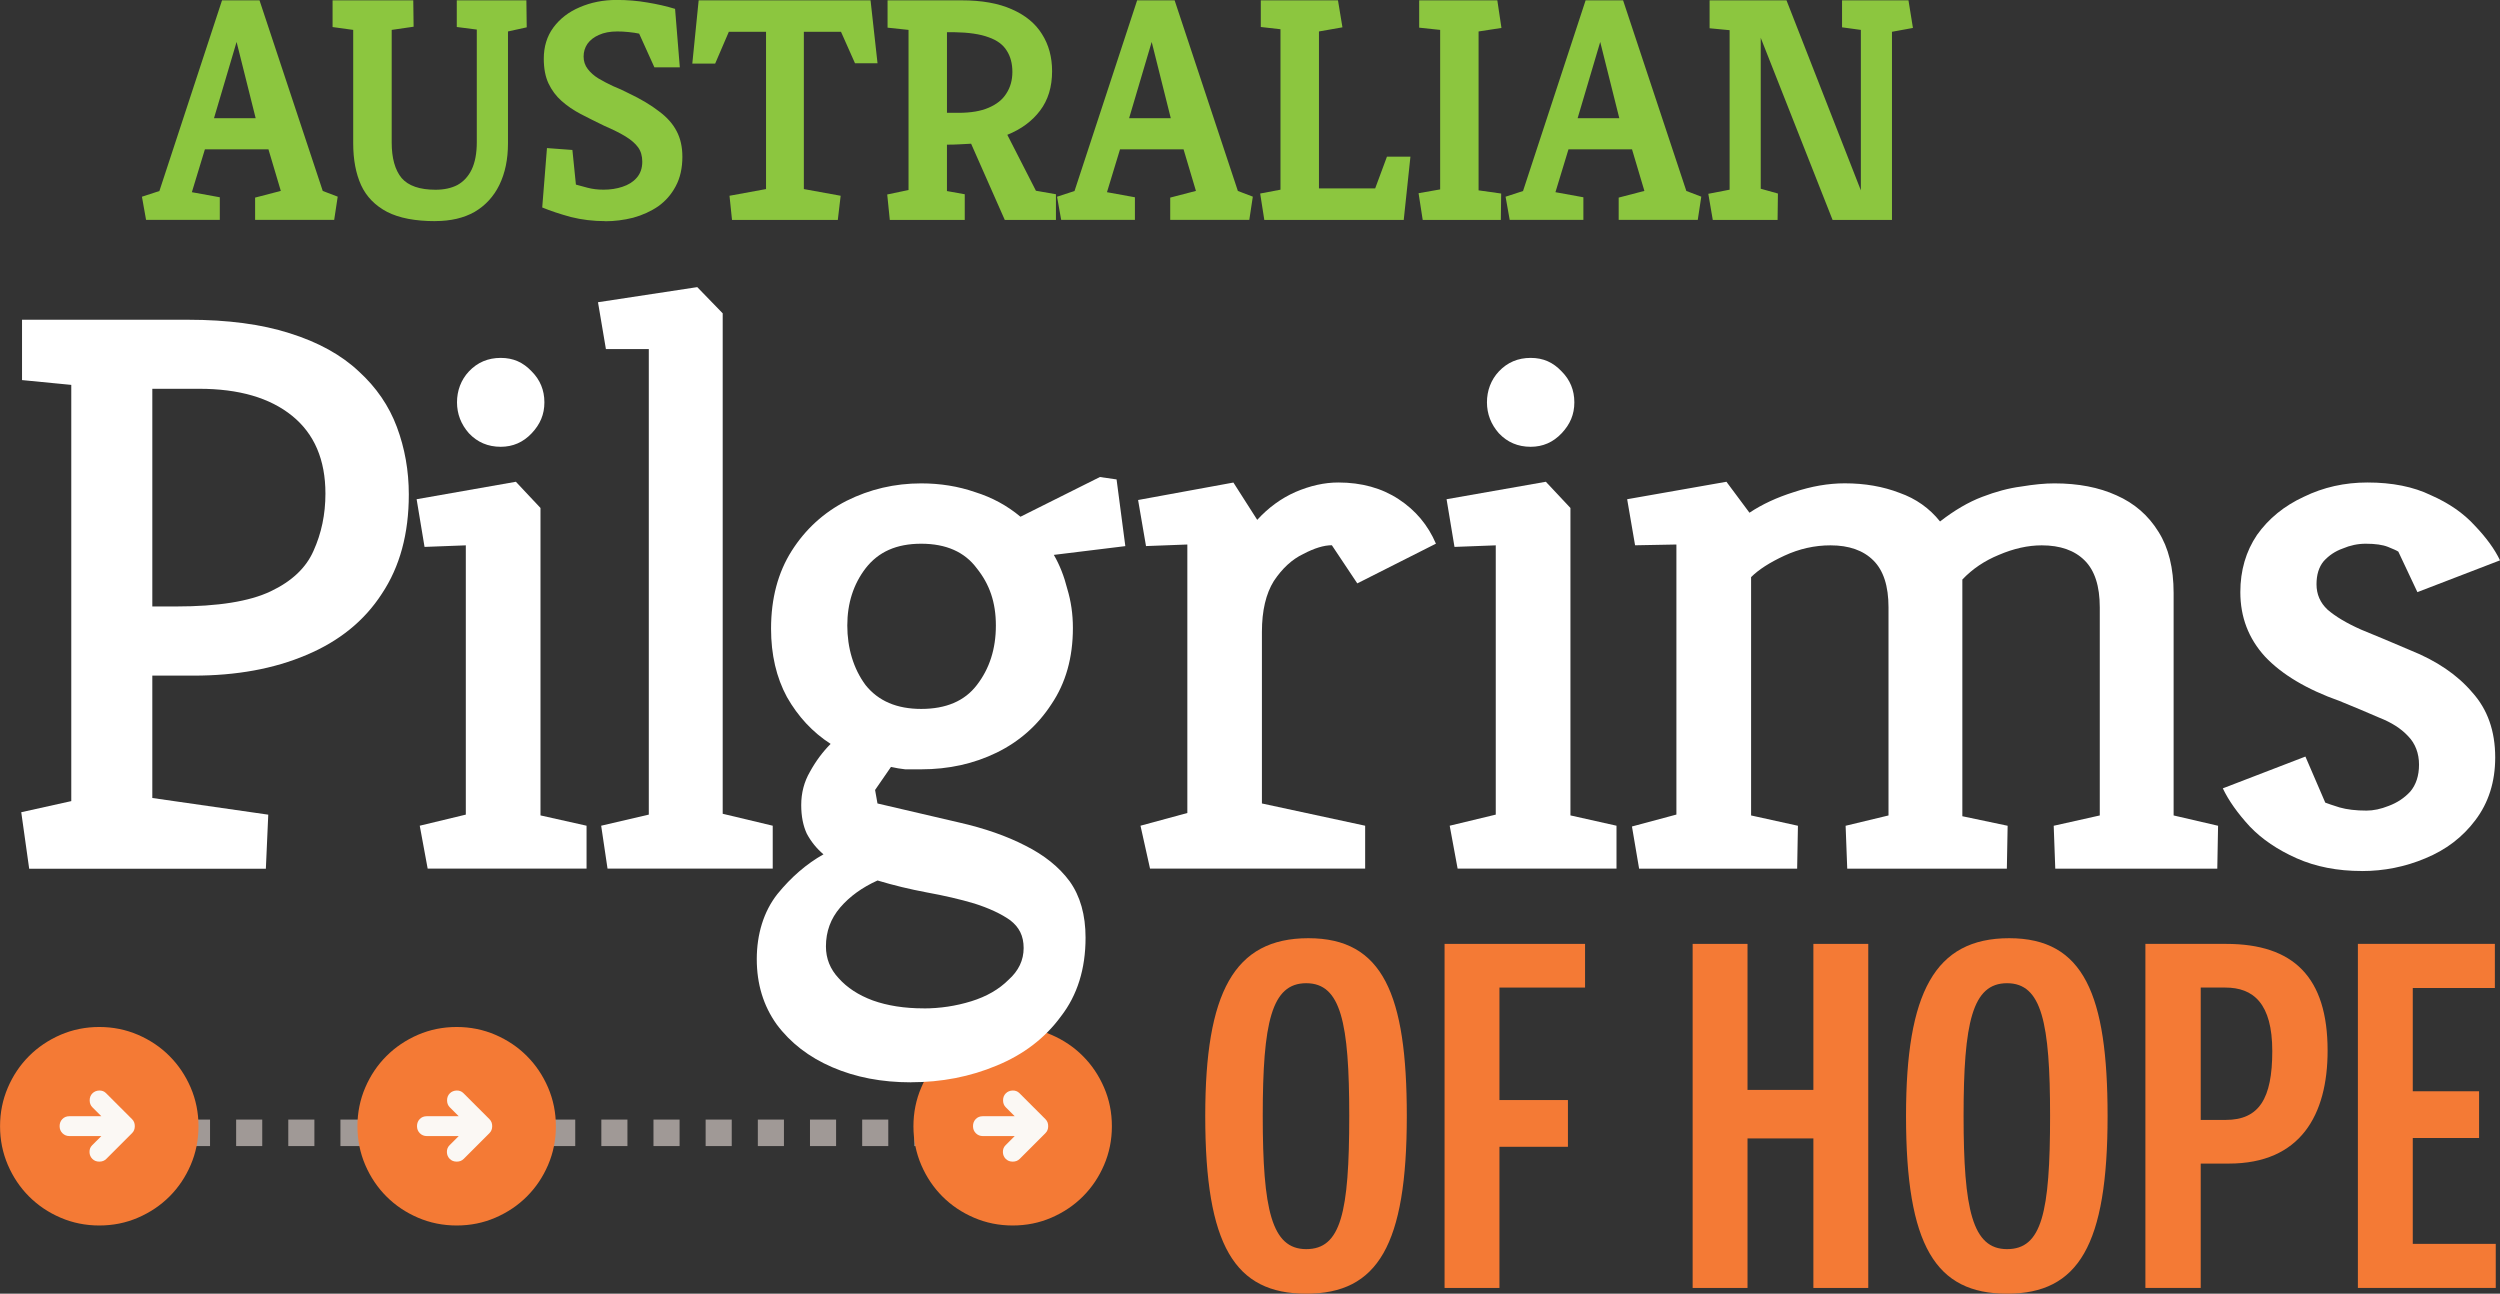 <?xml version="1.0" encoding="UTF-8"?><svg id="b" xmlns="http://www.w3.org/2000/svg" viewBox="0 0 448.25 231.96"><rect x="0" y="0" width="448.25" height="231.96" fill="#333333" stroke="none"/><defs><style>.d{fill:#fbf8f4;}.e{fill:#8cc63f;}.f{fill:#a09996;fill-rule:evenodd;}.g{fill:#f47a35;}.h{fill:#fff;}</style></defs><g id="c"><path class="f" d="M175.64,205.49h-2.34v-4.75h2.34v4.75ZM168.62,205.49h-4.68v-4.75h4.68v4.75ZM159.27,205.49h-4.68v-4.75h4.68v4.75ZM149.91,205.49h-4.68v-4.75h4.68v4.75ZM140.56,205.49h-4.68v-4.75h4.68v4.75ZM131.2,205.49h-4.68v-4.75h4.68v4.75ZM121.85,205.49h-4.68v-4.75h4.68v4.75ZM112.5,205.49h-4.68v-4.75h4.68v4.75ZM103.14,205.49h-4.68v-4.75h4.68v4.75ZM93.79,205.49h-4.68v-4.75h4.68v4.75ZM84.43,205.49h-4.68v-4.75h4.68v4.75ZM75.08,205.49h-4.68v-4.75h4.68v4.75ZM65.72,205.49h-4.68v-4.75h4.68v4.75ZM56.37,205.49h-4.68v-4.75h4.68v4.75ZM47.02,205.49h-4.68v-4.75h4.68v4.75ZM37.66,205.49h-4.68v-4.75h4.68v4.75ZM28.31,205.49h-4.68v-4.75h4.68v4.75ZM18.95,205.49h-2.34v-4.75h2.34v4.75Z"/><path class="d" d="M30.86,201.93c0,8.52-6.38,15.43-14.24,15.43s-14.24-6.91-14.24-15.43,6.37-15.43,14.24-15.43,14.24,6.91,14.24,15.43"/><path class="g" d="M17.8,219.73c-2.46,0-4.78-.47-6.94-1.4-2.17-.93-4.05-2.2-5.65-3.8-1.6-1.6-2.87-3.49-3.8-5.65-.93-2.17-1.4-4.48-1.4-6.94s.47-4.78,1.4-6.94c.93-2.17,2.2-4.05,3.8-5.65,1.6-1.6,3.49-2.87,5.65-3.81,2.16-.93,4.48-1.4,6.94-1.4s4.78.47,6.94,1.4c2.17.94,4.05,2.2,5.65,3.81,1.6,1.6,2.87,3.49,3.8,5.65.93,2.17,1.4,4.48,1.4,6.94s-.47,4.78-1.4,6.94c-.93,2.17-2.2,4.05-3.8,5.65-1.6,1.6-3.49,2.87-5.65,3.8-2.17.94-4.48,1.4-6.94,1.4M19.05,207.8l4.63-4.63c.33-.33.49-.74.49-1.25s-.16-.92-.49-1.25l-4.67-4.67c-.33-.33-.73-.48-1.22-.47-.49.02-.9.19-1.22.51-.33.33-.49.74-.49,1.25s.16.92.49,1.25l1.6,1.6h-5.74c-.51,0-.92.17-1.25.51-.33.34-.49.76-.49,1.27s.17.93.51,1.27c.34.34.76.51,1.27.51h5.7l-1.65,1.65c-.33.33-.48.73-.47,1.22.01.49.19.9.51,1.22.33.33.74.49,1.25.49s.92-.16,1.25-.49"/><path class="d" d="M97.31,201.93c0,8.52-6.38,15.43-14.24,15.43s-14.24-6.91-14.24-15.43,6.37-15.43,14.24-15.43,14.24,6.91,14.24,15.43"/><path class="g" d="M81.88,219.73c-2.46,0-4.78-.47-6.94-1.4-2.17-.93-4.05-2.2-5.65-3.8-1.6-1.6-2.87-3.49-3.8-5.65-.93-2.17-1.4-4.48-1.4-6.94s.47-4.78,1.4-6.94c.93-2.17,2.2-4.05,3.8-5.65,1.6-1.6,3.49-2.87,5.65-3.81,2.16-.93,4.48-1.4,6.94-1.4s4.78.47,6.94,1.4c2.17.94,4.05,2.2,5.65,3.81,1.6,1.6,2.87,3.49,3.8,5.65.93,2.17,1.4,4.48,1.4,6.94s-.47,4.78-1.4,6.94c-.93,2.17-2.2,4.05-3.8,5.65-1.6,1.6-3.49,2.87-5.65,3.8-2.17.94-4.48,1.4-6.94,1.4M83.13,207.8l4.63-4.63c.33-.33.49-.74.49-1.25s-.16-.92-.49-1.25l-4.67-4.67c-.33-.33-.73-.48-1.22-.47-.49.02-.9.19-1.22.51-.33.33-.49.74-.49,1.25s.16.92.49,1.25l1.6,1.6h-5.74c-.51,0-.92.17-1.25.51-.33.34-.49.76-.49,1.27s.17.93.51,1.27c.34.34.76.51,1.27.51h5.7l-1.65,1.65c-.33.33-.48.73-.47,1.22.01.49.19.9.51,1.22.33.33.74.49,1.25.49s.92-.16,1.25-.49"/><path class="d" d="M197,201.93c0,8.52-6.38,15.43-14.24,15.43s-14.24-6.91-14.24-15.43,6.38-15.43,14.24-15.43,14.24,6.91,14.24,15.43"/><path class="g" d="M181.57,219.73c-2.46,0-4.78-.47-6.94-1.4-2.17-.93-4.05-2.2-5.65-3.8-1.6-1.6-2.87-3.49-3.8-5.65-.93-2.17-1.4-4.48-1.4-6.94s.47-4.78,1.4-6.94c.93-2.17,2.2-4.05,3.8-5.65,1.6-1.6,3.49-2.87,5.65-3.81,2.16-.93,4.48-1.4,6.94-1.4s4.78.47,6.94,1.4c2.17.94,4.05,2.2,5.65,3.81,1.6,1.6,2.87,3.49,3.8,5.65.94,2.17,1.4,4.48,1.4,6.94s-.47,4.78-1.4,6.94c-.93,2.17-2.2,4.05-3.8,5.65-1.6,1.6-3.49,2.87-5.65,3.8-2.17.94-4.48,1.4-6.94,1.4M182.82,207.8l4.63-4.63c.33-.33.49-.74.49-1.25s-.16-.92-.49-1.25l-4.67-4.67c-.33-.33-.73-.48-1.22-.47-.49.02-.9.19-1.22.51-.33.33-.49.74-.49,1.25s.16.92.49,1.25l1.6,1.6h-5.74c-.51,0-.92.17-1.25.51-.33.34-.49.76-.49,1.27s.17.93.51,1.27c.34.34.76.51,1.27.51h5.7l-1.65,1.65c-.33.33-.48.73-.47,1.22.01.49.19.9.51,1.22.33.33.74.49,1.25.49s.92-.16,1.25-.49"/><path class="h" d="M27.3,108.74h4.27c7.5,0,13.15-.9,16.95-2.71,3.8-1.8,6.36-4.22,7.69-7.26,1.42-3.13,2.14-6.55,2.14-10.26,0-6.08-1.99-10.73-5.98-13.96-3.99-3.23-9.54-4.84-16.66-4.84h-8.4v39.03ZM5.23,155.74l-1.42-10.11,8.97-1.99v-74.63l-8.83-.86v-10.82h29.76c7.12,0,13.2.81,18.23,2.42,5.13,1.61,9.26,3.89,12.39,6.84,3.13,2.85,5.41,6.17,6.83,9.97,1.42,3.8,2.14,7.83,2.14,12.11,0,7.03-1.61,12.96-4.84,17.8-3.13,4.84-7.64,8.5-13.53,10.97-5.79,2.47-12.53,3.7-20.22,3.7h-7.4v21.94l20.79,2.99-.43,9.69H5.23Z"/><path class="h" d="M89.78,80.11c-2.28,0-4.18-.81-5.7-2.42-1.42-1.61-2.14-3.47-2.14-5.55s.71-4.03,2.14-5.55c1.52-1.61,3.42-2.42,5.7-2.42s4.03.81,5.55,2.42c1.52,1.52,2.28,3.37,2.28,5.55s-.76,3.94-2.28,5.55c-1.52,1.61-3.37,2.42-5.55,2.42M76.68,155.74l-1.42-7.69,8.26-1.99v-48.28l-7.4.28-1.42-8.55,17.8-3.13,4.41,4.7v55.12l8.26,1.85v7.69h-28.48Z"/><polygon class="h" points="108.93 155.74 107.79 148.05 116.33 146.06 116.33 62.59 108.64 62.59 107.22 54.19 125.02 51.48 129.58 56.18 129.58 145.91 138.55 148.05 138.55 155.74 108.93 155.74"/><path class="h" d="M165.17,127.11c4.46,0,7.79-1.42,9.97-4.27,2.28-2.94,3.42-6.5,3.42-10.68s-1.14-7.41-3.42-10.26c-2.18-2.94-5.51-4.41-9.97-4.41s-7.69,1.47-9.97,4.41c-2.18,2.85-3.28,6.27-3.28,10.26s1.09,7.74,3.28,10.68c2.28,2.85,5.6,4.27,9.97,4.27M165.6,180.81c2.94,0,5.79-.43,8.54-1.28,2.75-.85,4.98-2.14,6.69-3.85,1.8-1.61,2.71-3.51,2.71-5.7s-.81-3.75-2.42-4.99c-1.61-1.14-3.75-2.14-6.41-2.99-2.56-.76-5.41-1.42-8.54-1.99-3.04-.57-5.98-1.28-8.83-2.14-2.75,1.24-4.98,2.85-6.69,4.84-1.71,1.99-2.56,4.32-2.56,6.98,0,2.18.76,4.08,2.28,5.7,1.52,1.71,3.56,3.04,6.12,3.99,2.66.95,5.7,1.42,9.11,1.42M163.32,194.06c-5.22,0-9.92-.9-14.1-2.71-4.18-1.8-7.5-4.37-9.97-7.69-2.37-3.32-3.56-7.22-3.56-11.68s1.23-8.55,3.7-11.68c2.47-3.04,5.22-5.41,8.26-7.12-1.23-1.04-2.23-2.28-2.99-3.7-.66-1.42-1-3.13-1-5.13,0-2.18.52-4.18,1.57-5.98,1.04-1.9,2.28-3.56,3.7-4.99-3.23-2.09-5.84-4.89-7.83-8.4-1.9-3.51-2.85-7.6-2.85-12.25,0-5.41,1.23-10.06,3.7-13.96,2.47-3.89,5.74-6.88,9.83-8.97,4.18-2.09,8.64-3.13,13.39-3.13,3.42,0,6.65.52,9.68,1.57,3.04.95,5.74,2.42,8.12,4.41l14.24-7.12,2.99.43,1.57,11.96-12.82,1.57c1.05,1.8,1.85,3.85,2.42,6.12.66,2.18,1,4.51,1,6.98,0,5.32-1.28,9.87-3.85,13.67-2.47,3.8-5.74,6.69-9.83,8.69-4.08,1.99-8.59,2.99-13.53,2.99h-2.85c-.85-.09-1.71-.24-2.56-.43l-2.85,4.13.43,2.42,14.67,3.42c4.56,1.04,8.5,2.42,11.82,4.13,3.42,1.71,6.08,3.85,7.97,6.41,1.9,2.66,2.85,6.03,2.85,10.11,0,5.6-1.47,10.3-4.41,14.1-2.85,3.89-6.69,6.84-11.53,8.83-4.75,1.99-9.87,2.99-15.38,2.99"/><path class="h" d="M206.2,155.74l-1.71-7.69,8.4-2.28v-48.14l-7.41.28-1.42-8.26,17.09-3.13,4.27,6.69c1.99-2.18,4.27-3.85,6.84-4.99,2.66-1.14,5.22-1.71,7.69-1.71,4.18,0,7.79,1,10.82,2.99,3.04,1.99,5.27,4.65,6.69,7.98l-14.1,7.12-4.56-6.84c-1.42,0-3.13.52-5.13,1.57-1.99.95-3.75,2.56-5.27,4.84-1.42,2.28-2.14,5.32-2.14,9.12v30.77l18.51,3.99v7.69h-38.59Z"/><path class="h" d="M274.45,80.11c-2.28,0-4.18-.81-5.7-2.42-1.42-1.61-2.14-3.47-2.14-5.55s.71-4.03,2.14-5.55c1.52-1.61,3.42-2.42,5.7-2.42s4.03.81,5.55,2.42c1.52,1.52,2.28,3.37,2.28,5.55s-.76,3.94-2.28,5.55c-1.52,1.61-3.37,2.42-5.55,2.42M261.35,155.74l-1.42-7.69,8.26-1.99v-48.28l-7.4.28-1.42-8.55,17.8-3.13,4.41,4.7v55.12l8.26,1.85v7.69h-28.48Z"/><path class="h" d="M293.89,155.74l-1.28-7.55,7.97-2.14v-48.42l-7.41.14-1.42-8.26,17.8-3.13,4.13,5.55c2.28-1.52,4.94-2.75,7.97-3.7,3.13-1.04,6.17-1.57,9.11-1.57,3.61,0,6.88.57,9.83,1.71,2.94,1.04,5.36,2.75,7.26,5.13,2.56-1.99,5.08-3.47,7.55-4.41,2.47-.95,4.8-1.57,6.98-1.85,2.28-.38,4.27-.57,5.98-.57,4.27,0,7.97.71,11.11,2.14,3.23,1.42,5.74,3.61,7.55,6.55,1.8,2.85,2.71,6.5,2.71,10.97v39.88l7.97,1.85-.14,7.69h-29.05l-.28-7.69,8.26-1.85v-37.32c0-3.8-.9-6.6-2.71-8.4-1.8-1.8-4.37-2.71-7.69-2.71-2.47,0-5.03.57-7.69,1.71-2.56,1.05-4.75,2.52-6.55,4.42v42.44l8.12,1.71-.14,7.69h-28.62l-.29-7.69,7.69-1.85v-37.32c0-3.8-.9-6.6-2.71-8.4-1.8-1.8-4.37-2.71-7.69-2.71-2.85,0-5.6.62-8.26,1.85-2.66,1.23-4.65,2.52-5.98,3.85v42.73l8.4,1.85-.14,7.69h-28.34Z"/><path class="h" d="M423.47,156.17c-4.37,0-8.26-.76-11.68-2.28-3.42-1.52-6.22-3.42-8.4-5.7-2.18-2.37-3.8-4.65-4.84-6.84l14.81-5.7,3.56,8.26c.47.19,1.33.47,2.56.86,1.33.38,2.94.57,4.84.57,1.24,0,2.56-.28,3.99-.85,1.52-.57,2.8-1.42,3.85-2.56,1.04-1.23,1.57-2.85,1.57-4.84s-.66-3.8-1.99-5.13c-1.23-1.33-2.94-2.42-5.13-3.28-2.18-.95-4.56-1.95-7.12-2.99-5.89-2.09-10.35-4.75-13.39-7.98-2.94-3.23-4.41-7.07-4.41-11.54,0-3.89,1-7.31,2.99-10.26,2.09-2.94,4.89-5.22,8.4-6.84,3.51-1.71,7.31-2.56,11.39-2.56,4.46,0,8.26.76,11.39,2.28,3.23,1.42,5.84,3.23,7.83,5.41,2.09,2.18,3.61,4.27,4.56,6.27l-14.81,5.7-3.42-7.26c-.28-.19-.9-.47-1.85-.85-.95-.38-2.28-.57-3.99-.57-1.42,0-2.8.29-4.13.86-1.33.47-2.47,1.23-3.42,2.28-.86,1.04-1.28,2.42-1.28,4.13,0,1.8.66,3.32,1.99,4.56,1.42,1.23,3.42,2.42,5.98,3.56,2.56,1.04,5.51,2.28,8.83,3.7,4.75,1.9,8.45,4.42,11.11,7.55,2.75,3.04,4.13,6.93,4.13,11.68,0,4.37-1.19,8.12-3.56,11.25-2.28,3.04-5.27,5.32-8.97,6.84-3.61,1.52-7.41,2.28-11.39,2.28"/><polygon class="e" points="307.1 39.43 306.3 34.75 310.12 34.01 310.12 5.41 306.53 5.07 306.53 .06 320.32 .06 333.65 34.13 333.65 5.36 330.28 4.9 330.28 .06 342.19 .06 342.99 5.01 339.23 5.7 339.23 39.43 328.58 39.43 315.7 6.78 315.7 33.84 318.78 34.7 318.72 39.43 307.1 39.43"/><path class="e" d="M282.88,21.19h7.46l-3.42-13.67-4.05,13.67ZM270.69,39.43l-.74-4.16,3.13-1.02L284.3.06h6.72l11.34,34.18,2.68,1.02-.63,4.16h-14.18v-3.99l4.61-1.2-2.22-7.46h-11.39l-2.34,7.69,5.01.91v4.05h-13.22Z"/><polygon class="e" points="255.09 39.43 254.35 34.64 258.22 33.96 258.22 5.36 254.46 4.96 254.46 .06 268.47 .06 269.21 5.01 265.11 5.64 265.11 34.13 269.16 34.7 269.1 39.43 255.09 39.43"/><polygon class="e" points="226.69 39.43 225.95 34.7 229.59 34.01 229.59 5.24 226.06 4.84 226.06 .06 239.9 .06 240.7 4.9 236.49 5.64 236.49 33.78 246.57 33.78 248.68 28.09 252.89 28.09 251.69 39.43 226.69 39.43"/><path class="e" d="M202.46,21.19h7.46l-3.42-13.67-4.05,13.67ZM190.27,39.43l-.74-4.16,3.13-1.02L203.89.06h6.72l11.34,34.18,2.68,1.02-.63,4.16h-14.18v-3.99l4.61-1.2-2.22-7.46h-11.39l-2.34,7.69,5.01.91v4.05h-13.22Z"/><path class="e" d="M169.79,20.23h2.05c2.2,0,4.01-.3,5.41-.91,1.44-.61,2.51-1.46,3.19-2.56.72-1.1,1.08-2.39,1.08-3.87s-.34-2.79-1.02-3.82c-.65-1.06-1.73-1.86-3.25-2.39-1.52-.57-3.59-.87-6.21-.91h-1.25v14.47ZM159.54,39.43l-.46-4.56,3.82-.8V5.36l-3.76-.4V.06h13.27c3.61,0,6.61.53,9,1.6,2.43,1.06,4.23,2.54,5.41,4.44,1.21,1.9,1.82,4.12,1.82,6.67,0,2.81-.72,5.17-2.16,7.07-1.44,1.9-3.4,3.34-5.87,4.33l5.13,10.03,3.59.63v4.61h-9.17l-6.04-13.67c-.68.04-1.39.08-2.11.11-.68.04-1.42.06-2.22.06v8.32l3.19.57v4.61h-13.44Z"/><polygon class="e" points="131.25 39.43 130.8 35.1 137.35 33.9 137.35 5.7 130.68 5.7 128.23 11.4 124.13 11.4 125.27 .06 156.09 .06 157.34 11.34 153.3 11.34 150.79 5.7 144.13 5.7 144.13 33.9 150.73 35.1 150.22 39.43 131.25 39.43"/><path class="e" d="M108.5,39.65c-2.13,0-4.18-.25-6.15-.74-1.94-.53-3.65-1.1-5.13-1.71l.85-10.65,4.56.34.63,6.21c.53.15,1.23.34,2.11.57.87.23,1.82.34,2.85.34,1.21,0,2.34-.17,3.36-.51,1.06-.34,1.92-.87,2.56-1.6.68-.76,1.02-1.73,1.02-2.91,0-1.02-.25-1.88-.74-2.56-.49-.68-1.23-1.33-2.22-1.94-.99-.61-2.28-1.25-3.87-1.94-1.48-.72-2.89-1.42-4.22-2.11-1.29-.68-2.43-1.46-3.42-2.34-.99-.87-1.76-1.92-2.34-3.13-.57-1.21-.85-2.7-.85-4.44,0-2.16.57-4.03,1.71-5.58,1.18-1.6,2.75-2.81,4.73-3.65,2.01-.87,4.22-1.31,6.61-1.31,1.9,0,3.74.15,5.53.46,1.82.3,3.47.68,4.96,1.14l.85,10.48h-4.56l-2.73-6.04c-.53-.11-1.16-.21-1.88-.28-.72-.08-1.41-.11-2.05-.11-1.29,0-2.39.21-3.3.63-.87.38-1.56.91-2.05,1.6-.46.68-.68,1.44-.68,2.28s.25,1.58.74,2.22c.49.65,1.14,1.22,1.94,1.71.84.49,1.71.95,2.62,1.37.95.38,1.86.8,2.73,1.25,2.24,1.06,4.06,2.15,5.47,3.25,1.44,1.06,2.51,2.26,3.19,3.59.68,1.29,1.02,2.81,1.02,4.56,0,2.05-.4,3.82-1.2,5.3-.76,1.44-1.8,2.64-3.13,3.59-1.33.91-2.83,1.59-4.5,2.05-1.67.42-3.34.63-5.01.63"/><path class="e" d="M78.02,39.65c-3.57,0-6.44-.55-8.6-1.65-2.16-1.14-3.72-2.73-4.67-4.79-.95-2.09-1.42-4.6-1.42-7.52V5.36l-3.7-.51V.06h14.47l.06,4.73-3.93.57v20.17c0,2.81.59,4.94,1.77,6.38,1.21,1.41,3.25,2.11,6.09,2.11,1.52,0,2.83-.28,3.93-.85,1.1-.61,1.96-1.54,2.56-2.79.61-1.29.91-2.93.91-4.9V5.3l-3.59-.46V.06h12.48l.06,4.84-3.36.74v20.05c0,2.85-.51,5.34-1.54,7.46-1.02,2.09-2.51,3.7-4.44,4.84-1.94,1.1-4.29,1.65-7.06,1.65"/><path class="e" d="M38.38,21.19h7.46l-3.42-13.67-4.05,13.67ZM26.19,39.43l-.74-4.16,3.13-1.02L39.81.06h6.72l11.34,34.18,2.68,1.02-.63,4.16h-14.18v-3.99l4.61-1.2-2.22-7.46h-11.39l-2.34,7.69,5.01.91v4.05h-13.22Z"/><path class="g" d="M216.1,200.09c0-22.07,5.12-31.87,18.5-31.87s17.64,10.12,17.64,31.87c0,23.17-5.2,31.87-18.03,31.87s-18.11-8.62-18.11-31.87ZM241.92,200.09c0-16.77-1.5-23.8-7.72-23.8s-7.79,7.04-7.79,23.8,1.58,23.88,7.79,23.88,7.72-6.48,7.72-23.88Z"/><path class="g" d="M259,169.24h25.2v7.83h-15.35v20.17h12.28v8.38h-12.28v25.31h-9.84v-61.69Z"/><path class="g" d="M303.49,169.24h9.84v26.18h11.81v-26.18h9.84v61.69h-9.84v-26.81h-11.81v26.81h-9.84v-61.69Z"/><path class="g" d="M341.75,200.09c0-22.07,5.12-31.87,18.5-31.87s17.64,10.12,17.64,31.87c0,23.17-5.2,31.87-18.03,31.87s-18.11-8.62-18.11-31.87ZM367.58,200.09c0-16.77-1.5-23.8-7.72-23.8s-7.79,7.04-7.79,23.8,1.57,23.88,7.79,23.88,7.72-6.48,7.72-23.88Z"/><path class="g" d="M384.66,169.24h14.49c12.05,0,18.19,5.93,18.19,19.14,0,11.55-4.88,20.25-17.71,20.25h-5.04v22.3h-9.92v-61.69ZM399.07,200.8c5.98,0,8.35-3.8,8.35-12.34s-3.39-11.39-8.42-11.39h-4.41v23.73h4.49Z"/><path class="g" d="M422.76,169.24h24.57v7.91h-14.72v18.51h11.89v8.38h-11.89v18.98h14.88v7.91h-24.72v-61.69Z"/></g></svg>